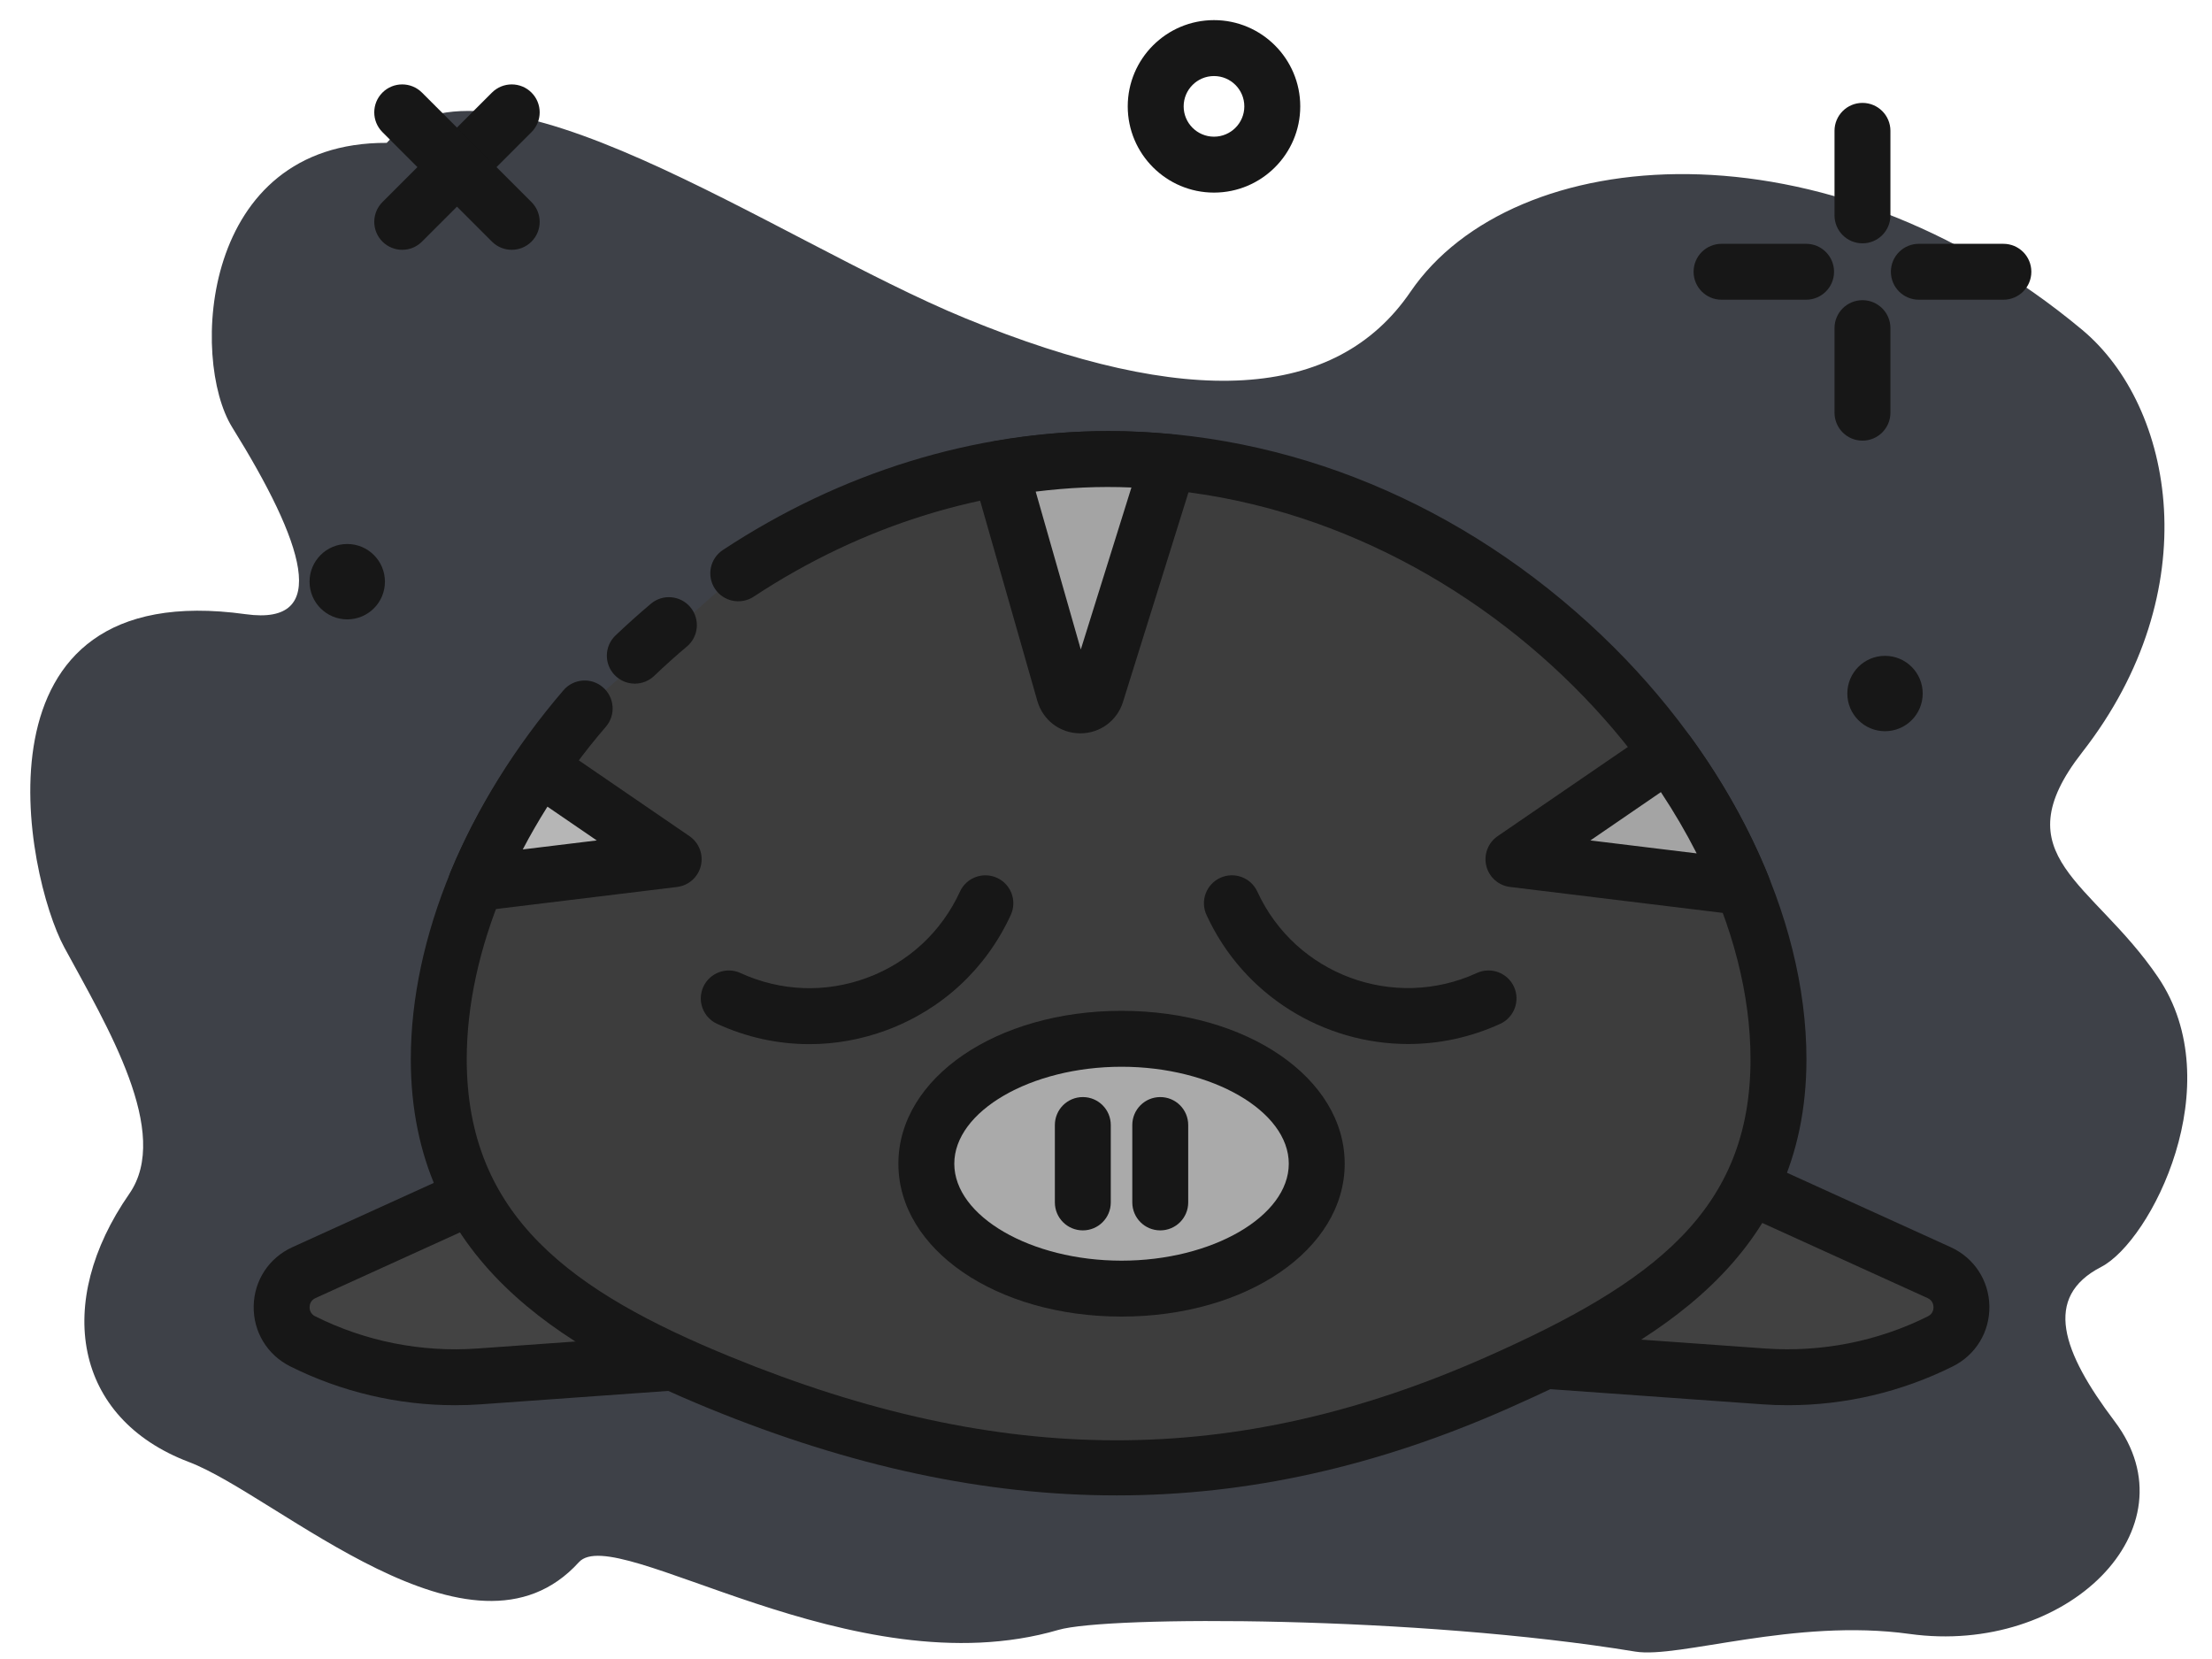 <?xml version="1.0" encoding="utf-8"?>
<svg viewBox="0 0 640 480" style="enable-background:new 0 0 512 512" xmlns="http://www.w3.org/2000/svg">
  <path style="fill: #3e4148;" d="M 111.885 41.335 C 140.754 9.192 224.254 69.475 279.315 92.094 C 343.643 118.521 386.564 115.973 408.079 84.451 C 437.834 40.856 528.217 33.541 602.43 95.422 C 629.031 117.603 638.958 170.893 602.43 217.675 C 578.861 247.86 605.505 254.913 624.372 282.719 C 645.404 313.715 622.402 359.083 607.916 366.572 C 591.071 375.28 596.573 391.037 611.834 411.243 C 635.31 442.325 597.935 479.058 552.467 472.744 C 519.227 468.128 485.722 479.927 473.124 477.854 C 410.112 467.487 320.358 467.446 306.202 471.585 C 246.755 488.969 178.165 440.238 167.493 451.992 C 136.615 486 80.334 432.732 54.644 422.997 C 21.281 410.354 15.53 376.893 37.403 345.413 C 49.683 327.739 31.056 297.075 18.595 274.099 C 7.41 253.476 -10.422 166.374 71.101 177.708 C 95.961 181.164 87.899 156.967 67.183 123.634 C 55.03 104.078 57.914 41.119 111.885 41.335 Z"/>
  <g transform="matrix(1.185, 0, 0, 1.185, 73.394, 5.797)" style="">
    <g xmlns="http://www.w3.org/2000/svg" fill="#4c241d">
      <path d="m392.809 102.695c-3.773 0-6.828-3.055-6.828-6.828v-20.641c0-3.773 3.055-6.824 6.828-6.824 3.773 0 6.824 3.051 6.824 6.824v20.641c0 3.773-3.051 6.828-6.824 6.828zm0 0" data-original="#4c241d" style="fill: rgb(23, 23, 23);" class=""/>
      <path d="m392.809 54.52c-3.773 0-6.828-3.051-6.828-6.824v-20.641c0-3.773 3.055-6.824 6.828-6.824 3.773 0 6.824 3.051 6.824 6.824v20.641c0 3.773-3.051 6.824-6.824 6.824zm0 0" data-original="#4c241d" style="fill: rgb(23, 23, 23);" class=""/>
      <path d="m427.215 68.289h-20.641c-3.773 0-6.828-3.055-6.828-6.828 0-3.773 3.055-6.824 6.828-6.824h20.641c3.773 0 6.824 3.051 6.824 6.824 0 3.773-3.051 6.828-6.824 6.828zm0 0" data-original="#4c241d" style="fill: rgb(23, 23, 23);" class=""/>
      <path d="m379.039 68.289h-20.637c-3.773 0-6.828-3.055-6.828-6.828 0-3.773 3.055-6.824 6.828-6.824h20.641c3.773 0 6.824 3.051 6.824 6.824 0 3.773-3.055 6.828-6.828 6.828zm0 0" data-original="#4c241d" style="fill: rgb(23, 23, 23);" class=""/>
      <path d="m234.473 42.133c-11.613 0-21.059-9.445-21.059-21.051 0-11.617 9.445-21.062 21.059-21.062 11.613 0 21.062 9.445 21.062 21.062 0 11.605-9.449 21.051-21.062 21.051zm0-28.457c-4.086 0-7.406 3.32-7.406 7.406 0 4.082 3.32 7.398 7.406 7.398 4.09 0 7.406-3.316 7.406-7.398 0-4.086-3.316-7.406-7.406-7.406zm0 0" data-original="#4c241d" style="fill: rgb(23, 23, 23);" class=""/>
      <path d="m407.516 164.438c0 5.082-4.121 9.203-9.203 9.203s-9.203-4.121-9.203-9.203 4.121-9.199 9.203-9.199 9.203 4.117 9.203 9.199zm0 0" data-original="#4c241d" style="fill: rgb(23, 23, 23);" class=""/>
      <path d="m36.27 56.102c-1.746 0-3.496-.668-4.828-2-2.664-2.668-2.664-6.988 0-9.652l26.738-26.734c2.668-2.664 6.988-2.664 9.656 0 2.664 2.664 2.664 6.988 0 9.652l-26.742 26.734c-1.332 1.332-3.078 2-4.824 2zm0 0" data-original="#4c241d" style="fill: rgb(23, 23, 23);" class=""/>
      <path d="m63.008 56.102c-1.746 0-3.492-.668-4.828-2l-26.738-26.734c-2.664-2.664-2.664-6.988 0-9.652 2.664-2.664 6.988-2.664 9.652 0l26.742 26.734c2.664 2.664 2.664 6.984 0 9.652-1.336 1.332-3.082 2-4.828 2zm0 0" data-original="#4c241d" style="fill: rgb(23, 23, 23);" class=""/>
    </g>
    <path xmlns="http://www.w3.org/2000/svg" d="m63.848 282.395-51.57 23.438c-7.113 3.238-7.301 13.277-.309 16.773 13.34 6.672 28.223 9.629 43.102 8.566l65.477-4.676zm0 0" data-original="#bf7e68" style="fill: rgb(67, 67, 67);" class=""/>
    <path xmlns="http://www.w3.org/2000/svg" d="m49.168 338.207c-13.938 0-27.734-3.238-40.254-9.492-5.613-2.812-9.027-8.453-8.91-14.727.117-6.266 3.738-11.773 9.449-14.367l51.566-23.438c2.293-1.062 5.004-.742 7.012.824l56.703 44.102c2.234 1.734 3.168 4.664 2.344 7.371-.82 2.703-3.227 4.621-6.047 4.82l-65.477 4.68c-2.133.156-4.262.227-6.387.227zm13.742-47.895-47.809 21.734c-1.23.559-1.434 1.621-1.445 2.199-.012.582.148 1.648 1.367 2.254 12.238 6.121 25.926 8.828 39.559 7.867l47.723-3.414zm0 0" data-original="#4c241d" style="fill: rgb(23, 23, 23);" class=""/>
    <path xmlns="http://www.w3.org/2000/svg" d="m359.957 282.395 51.566 23.438c7.117 3.238 7.301 13.277.309 16.773-13.336 6.672-28.223 9.629-43.098 8.566l-65.48-4.676zm0 0" data-original="#bf7e68" style="fill: rgb(65, 65, 65);" class=""/>
    <path xmlns="http://www.w3.org/2000/svg" d="m374.633 338.207c-2.125 0-4.254-.07-6.387-.227l-65.48-4.68c-2.816-.199-5.223-2.117-6.047-4.82-.816-2.707.113-5.641 2.34-7.371l56.703-44.102c2.008-1.566 4.699-1.879 7.02-.824l51.566 23.438c5.707 2.594 9.328 8.102 9.445 14.367.121 6.273-3.293 11.914-8.906 14.727-12.52 6.254-26.32 9.492-40.254 9.492zm-53.137-17.25 47.727 3.41c13.672.934 27.32-1.75 39.559-7.863 1.215-.605 1.375-1.672 1.367-2.254-.012-.582-.211-1.641-1.445-2.199l-47.816-21.734zm0 0" data-original="#4c241d" style="fill: rgb(23, 23, 23);" class=""/>
    <path xmlns="http://www.w3.org/2000/svg" d="m32.051 137.133c0 5.082-4.121 9.203-9.203 9.203-5.082 0-9.203-4.121-9.203-9.203 0-5.082 4.121-9.203 9.203-9.203 5.082 0 9.203 4.121 9.203 9.203zm0 0" data-original="#4c241d" style="fill: rgb(23, 23, 23);" class=""/>
    <path xmlns="http://www.w3.org/2000/svg" d="m80.82 168.09c-22.297 25.965-35.625 56.859-35.625 85.629 0 42.152 28.664 62.617 68.68 78.996 78.625 32.184 138.016 22.906 189.75 0 39.531-17.504 68.68-36.844 68.68-78.996 0-67.441-73.227-146.531-163.555-146.531-33.434 0-64.527 10.836-90.43 27.91" data-original="#bf7e68" style="fill: rgb(61, 61, 61);" class=""/>
    <path xmlns="http://www.w3.org/2000/svg" d="m210.668 360.227c-32.109 0-64.859-7.066-99.379-21.191-36.055-14.754-72.922-36.43-72.922-85.312 0-29.66 13.586-62.496 37.273-90.082 2.453-2.859 6.77-3.191 9.625-.734 2.859 2.461 3.191 6.77.734 9.629-21.594 25.145-33.977 54.738-33.977 81.188 0 38.434 25.762 56.848 64.441 72.672 66.324 27.145 123.195 27.168 184.395.082 40.922-18.113 64.613-35.828 64.613-72.754 0-63.281-69.914-139.707-156.727-139.707-30.121 0-60.094 9.262-86.668 26.777-3.148 2.07-7.379 1.203-9.457-1.938-2.074-3.156-1.207-7.387 1.945-9.461 28.812-18.992 61.379-29.035 94.184-29.035 43.871 0 86.617 17.707 120.359 49.859 31.32 29.848 50.02 68.543 50.02 103.504 0 48.938-37.547 69.656-72.738 85.23-32.027 14.188-63.555 21.273-95.723 21.273zm0 0" data-original="#4c241d" style="fill: rgb(23, 23, 23);" class=""/>
    <path xmlns="http://www.w3.org/2000/svg" d="m259.562 279.242c0-16.844-21.34-30.5-47.66-30.5-26.324 0-47.66 13.656-47.66 30.5s21.336 30.5 47.66 30.5c26.32 0 47.66-13.656 47.66-30.5zm0 0" data-original="#ffded5" style="fill: rgb(170, 170, 170);" class=""/>
    <path xmlns="http://www.w3.org/2000/svg" d="m211.902 316.566c-30.555 0-54.488-16.391-54.488-37.324 0-20.934 23.934-37.328 54.488-37.328 30.555 0 54.484 16.395 54.484 37.328 0 20.934-23.934 37.324-54.484 37.324zm0-61c-22.137 0-40.836 10.844-40.836 23.676 0 12.832 18.699 23.672 40.836 23.672 22.133 0 40.832-10.84 40.832-23.672 0-12.832-18.699-23.676-40.832-23.676zm0 0" data-original="#4c241d" style="fill: rgb(23, 23, 23);" class=""/>
    <path xmlns="http://www.w3.org/2000/svg" d="m93.062 162.027c-1.801 0-3.594-.707-4.938-2.113-2.605-2.727-2.504-7.055.227-9.652 2.785-2.652 5.66-5.234 8.633-7.738 2.879-2.434 7.191-2.066 9.621.816 2.43 2.887 2.062 7.195-.82 9.621-2.758 2.32-5.426 4.715-8.004 7.18-1.328 1.262-3.023 1.887-4.719 1.887zm0 0" data-original="#4c241d" style="fill: rgb(23, 23, 23);" class=""/>
    <path xmlns="http://www.w3.org/2000/svg" d="m221.355 295.52c-3.773 0-6.828-3.051-6.828-6.824v-18.902c0-3.773 3.055-6.824 6.828-6.824 3.773 0 6.824 3.051 6.824 6.824v18.902c0 3.773-3.051 6.824-6.824 6.824zm0 0" data-original="#4c241d" style="fill: rgb(23, 23, 23);" class=""/>
    <path xmlns="http://www.w3.org/2000/svg" d="m202.449 295.52c-3.773 0-6.828-3.051-6.828-6.824v-18.902c0-3.773 3.055-6.824 6.828-6.824 3.773 0 6.824 3.051 6.824 6.824v18.902c0 3.773-3.051 6.824-6.824 6.824zm0 0" data-original="#4c241d" style="fill: rgb(23, 23, 23);" class=""/>
    <path xmlns="http://www.w3.org/2000/svg" d="m135.68 250.047c-7.684 0-15.34-1.66-22.527-4.957-3.43-1.574-4.93-5.629-3.359-9.055 1.582-3.426 5.645-4.914 9.051-3.359 9.82 4.508 20.805 4.918 30.918 1.168 10.125-3.754 18.18-11.227 22.688-21.043 1.57-3.434 5.637-4.906 9.051-3.359 3.426 1.574 4.93 5.629 3.355 9.055-6.023 13.133-16.805 23.125-30.348 28.145-6.125 2.273-12.484 3.406-18.828 3.406zm0 0" data-original="#4c241d" style="fill: rgb(23, 23, 23);" class=""/>
    <path xmlns="http://www.w3.org/2000/svg" d="m281.875 250.016c-20.5 0-40.141-11.707-49.234-31.523-1.574-3.426-.066-7.477 3.359-9.051 3.422-1.566 7.473-.074 9.055 3.359 9.293 20.258 33.348 29.168 53.605 19.875 3.414-1.566 7.473-.074 9.055 3.359 1.574 3.426.066 7.48-3.359 9.055-7.289 3.336-14.941 4.926-22.48 4.926zm0 0" data-original="#4c241d" style="fill: rgb(23, 23, 23);" class=""/>
    <path xmlns="http://www.w3.org/2000/svg" d="m208.75 107.188c-9.035 0-17.875.852-26.516 2.344l15.672 54.836c1.113 3.906 6.621 3.973 7.832.098l17.668-56.539c-4.832-.461-9.711-.738-14.656-.738zm0 0" data-original="#6b4f5b" style="fill: rgb(164, 164, 164);" class=""/>
    <path xmlns="http://www.w3.org/2000/svg" d="m201.84 174.16c-.047 0-.094 0-.148 0-4.859-.059-9.02-3.246-10.352-7.918l-15.668-54.84c-.531-1.863-.246-3.867.785-5.508s2.711-2.77 4.625-3.094c9.398-1.621 18.711-2.441 27.672-2.441 4.812 0 9.812.25 15.293.762 2.047.191 3.898 1.301 5.039 3.02 1.148 1.715 1.457 3.855.832 5.812l-17.664 56.547c-1.441 4.602-5.613 7.66-10.414 7.66zm-10.898-59.02 11.012 38.547 12.359-39.551c-7.965-.336-15.418.027-23.371 1.004zm0 0" data-original="#4c241d" style="fill: rgb(23, 23, 23);" class=""/>
    <path xmlns="http://www.w3.org/2000/svg" d="m54.309 210.777 48.242-5.879-32.695-22.398c-6.285 9.121-11.566 18.605-15.547 28.277zm0 0" data-original="#6b4f5b" style="fill: rgb(182, 182, 182);" class=""/>
    <path xmlns="http://www.w3.org/2000/svg" d="m54.309 217.602c-2.117 0-4.133-.988-5.434-2.691-1.469-1.93-1.805-4.496-.883-6.734 4.062-9.859 9.523-19.801 16.242-29.547 2.137-3.09 6.371-3.879 9.477-1.758l32.695 22.391c2.344 1.609 3.449 4.496 2.773 7.254-.672 2.762-2.984 4.812-5.801 5.156l-48.246 5.879c-.277.035-.551.051-.824.051zm17.418-25.539c-2.188 3.473-4.199 6.957-6.023 10.445l18.066-2.199zm0 0" data-original="#4c241d" style="fill: rgb(23, 23, 23);" class=""/>
    <path xmlns="http://www.w3.org/2000/svg" d="m363.574 211.719c-4.516-11.207-10.672-22.223-18.258-32.66l-37.719 25.84zm0 0" data-original="#6b4f5b" style="fill: rgb(164, 164, 164);" class=""/>
    <path xmlns="http://www.w3.org/2000/svg" d="m363.574 218.547c-.273 0-.547-.012-.828-.051l-55.977-6.828c-2.82-.34-5.137-2.391-5.809-5.152-.672-2.762.434-5.648 2.773-7.254l37.727-25.84c3.055-2.094 7.215-1.367 9.387 1.617 7.922 10.914 14.332 22.402 19.059 34.129.902 2.246.555 4.793-.918 6.707-1.301 1.699-3.309 2.672-5.414 2.672zm-37.199-18.238 25.953 3.164c-2.574-5.066-5.496-10.059-8.742-14.961zm0 0" data-original="#4c241d" style="fill: rgb(23, 23, 23);" class=""/>
  </g>
</svg>